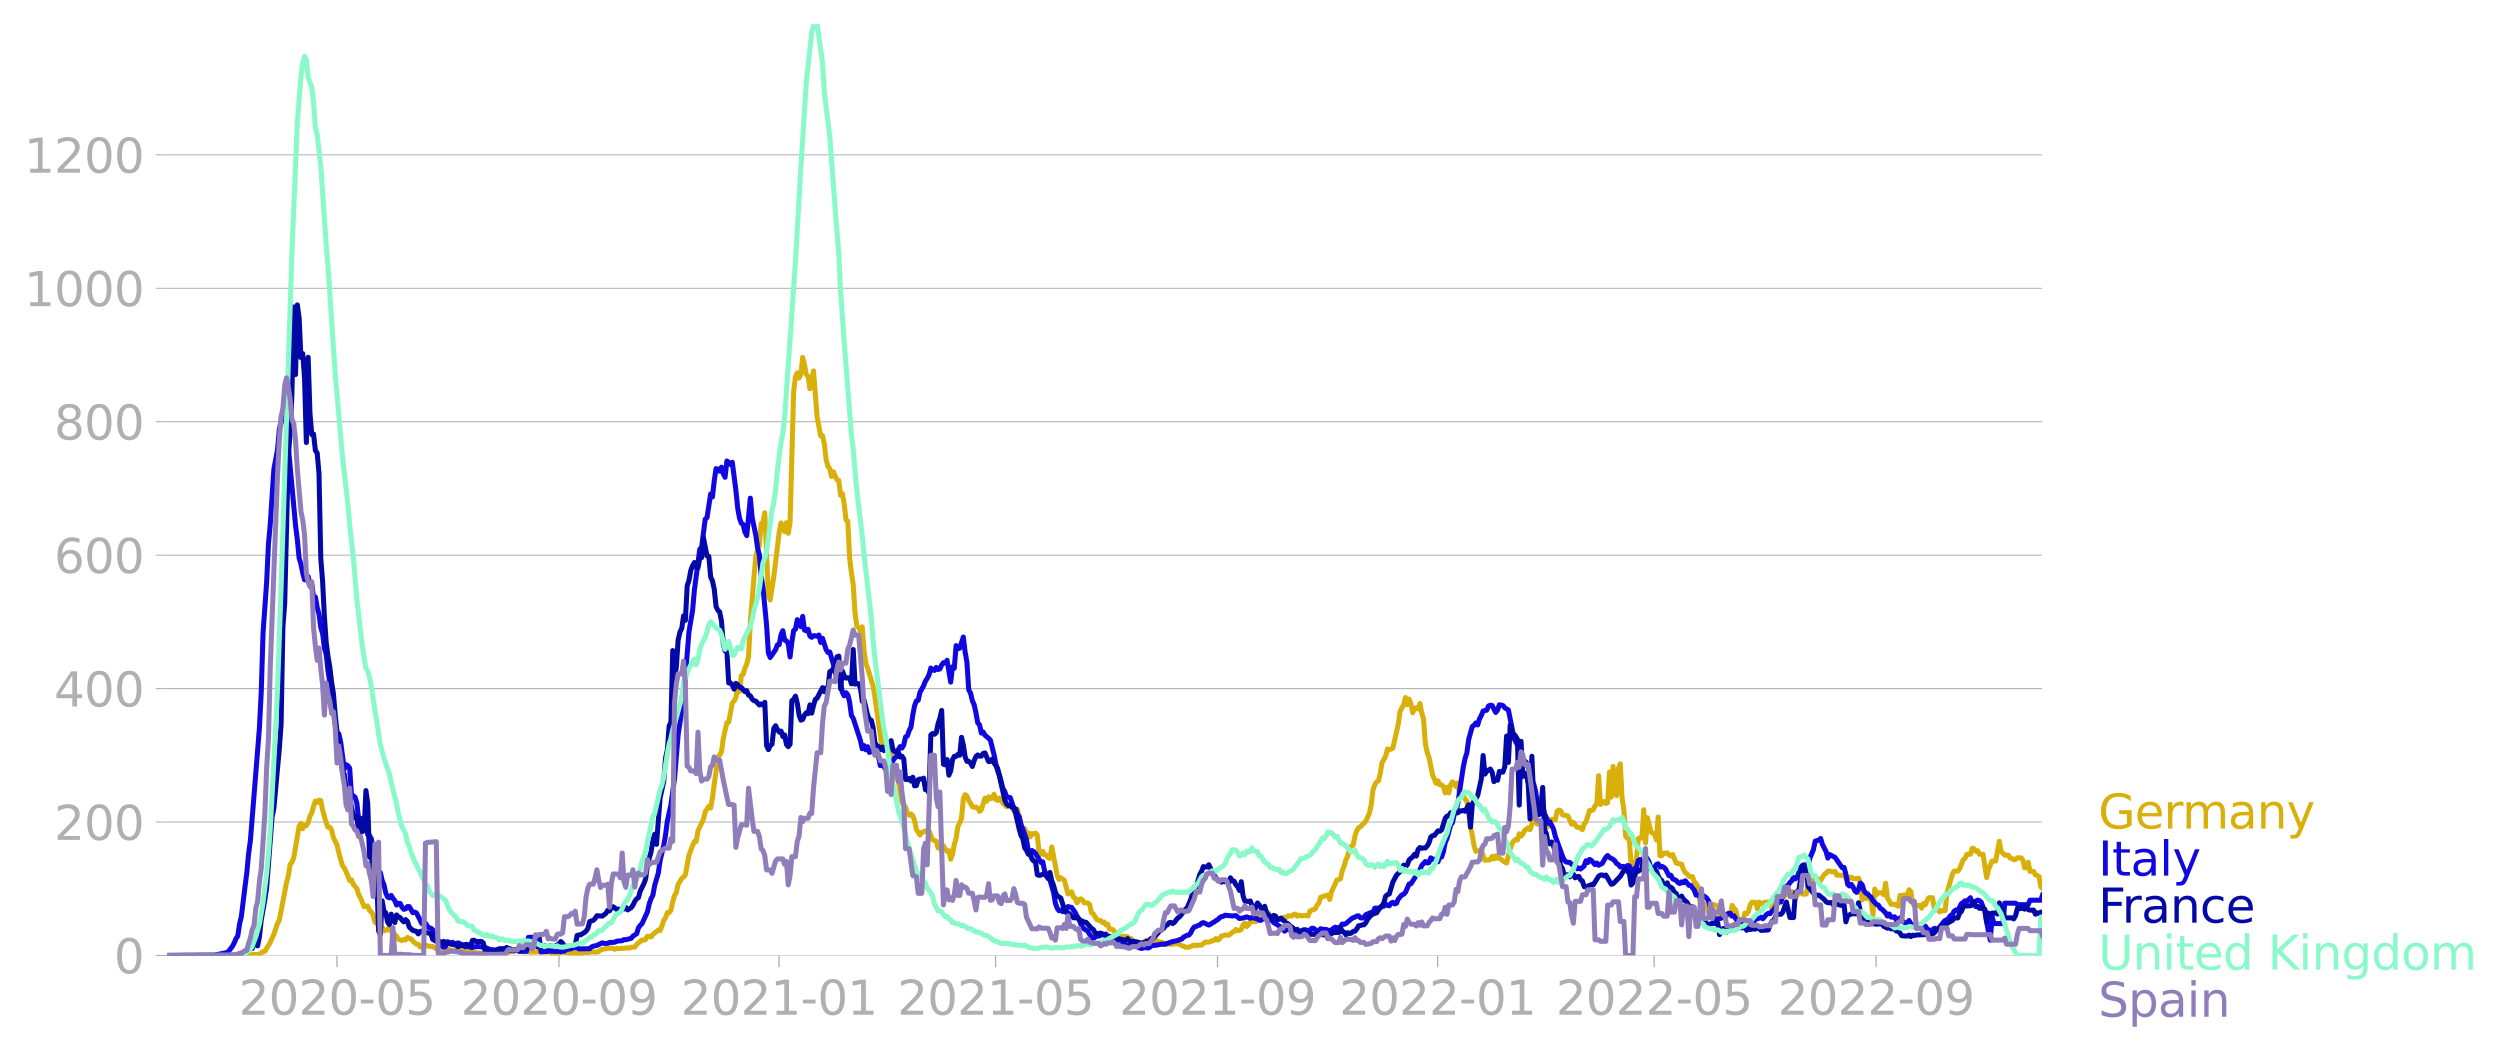 <svg xmlns="http://www.w3.org/2000/svg" xmlns:xlink="http://www.w3.org/1999/xlink" width="992.186" height="416.987" viewBox="0 0 744.14 312.74"><defs><style>*{stroke-linejoin:round;stroke-linecap:butt}</style></defs><g id="figure_1"><path id="patch_1" d="M0 312.74h744.14V0H0v312.74z" style="fill:none"/><g id="axes_1"><path id="patch_2" d="M49.83 284.4h558V7.2h-558v277.2z" style="fill:none"/><g id="matplotlib.axis_1"><g id="xtick_1"><g id="line2d_1"><defs><path id="md65f62f5eb" d="M0 0v3.5" style="stroke:#b0b0b0;stroke-width:.4"/></defs><use xlink:href="#md65f62f5eb" x="100.313" y="284.4" style="fill:#b0b0b0;stroke:#b0b0b0;stroke-width:.4"/></g><g id="text_1" style="fill:#b0b0b0" transform="matrix(.14 0 0 -.14 71.065 302.038)"><defs><path id="DejaVuSans-32" d="M1228 531h2203V0H469v531q359 372 979 998 621 627 780 809 303 340 423 576 121 236 121 464 0 372-261 606-261 235-680 235-297 0-627-103-329-103-704-313v638q381 153 712 231 332 78 607 78 725 0 1156-363 431-362 431-968 0-288-108-546-107-257-392-607-78-91-497-524-418-433-1181-1211z" transform="scale(.016)"/><path id="DejaVuSans-30" d="M2034 4250q-487 0-733-480-245-479-245-1442 0-959 245-1439 246-480 733-480 491 0 736 480 246 480 246 1439 0 963-246 1442-245 480-736 480zm0 500q785 0 1199-621 414-620 414-1801 0-1178-414-1799Q2819-91 2034-91q-784 0-1198 620-414 621-414 1799 0 1181 414 1801 414 621 1198 621z" transform="scale(.016)"/><path id="DejaVuSans-2d" d="M313 2009h1684v-512H313v512z" transform="scale(.016)"/><path id="DejaVuSans-35" d="M691 4666h2478v-532H1269V2991q137 47 274 70 138 23 276 23 781 0 1237-428 457-428 457-1159 0-753-469-1171Q2575-91 1722-91q-294 0-599 50Q819 9 494 109v635q281-153 581-228t634-75q541 0 856 284 316 284 316 772 0 487-316 771-315 285-856 285-253 0-505-56-251-56-513-175v2344z" transform="scale(.016)"/></defs><use xlink:href="#DejaVuSans-32"/><use xlink:href="#DejaVuSans-30" x="63.623"/><use xlink:href="#DejaVuSans-32" x="127.246"/><use xlink:href="#DejaVuSans-30" x="190.869"/><use xlink:href="#DejaVuSans-2d" x="254.492"/><use xlink:href="#DejaVuSans-30" x="290.576"/><use xlink:href="#DejaVuSans-35" x="354.199"/></g></g><g id="xtick_2"><use xlink:href="#md65f62f5eb" id="line2d_2" x="166.371" y="284.4" style="fill:#b0b0b0;stroke:#b0b0b0;stroke-width:.4"/><g id="text_2" style="fill:#b0b0b0" transform="matrix(.14 0 0 -.14 137.123 302.038)"><defs><path id="DejaVuSans-39" d="M703 97v575q238-113 481-172 244-59 479-59 625 0 954 420 330 420 377 1277-181-269-460-413-278-144-615-144-700 0-1108 423-408 424-408 1159 0 718 425 1152 425 435 1131 435 810 0 1236-621 427-620 427-1801 0-1103-524-1761Q2575-91 1691-91q-238 0-482 47Q966 3 703 97zm1256 1978q425 0 673 290 249 291 249 798 0 503-249 795-248 292-673 292t-673-292q-248-292-248-795 0-507 248-798 248-290 673-290z" transform="scale(.016)"/></defs><use xlink:href="#DejaVuSans-32"/><use xlink:href="#DejaVuSans-30" x="63.623"/><use xlink:href="#DejaVuSans-32" x="127.246"/><use xlink:href="#DejaVuSans-30" x="190.869"/><use xlink:href="#DejaVuSans-2d" x="254.492"/><use xlink:href="#DejaVuSans-30" x="290.576"/><use xlink:href="#DejaVuSans-39" x="354.199"/></g></g><g id="xtick_3"><use xlink:href="#md65f62f5eb" id="line2d_3" x="231.892" y="284.4" style="fill:#b0b0b0;stroke:#b0b0b0;stroke-width:.4"/><g id="text_3" style="fill:#b0b0b0" transform="matrix(.14 0 0 -.14 202.644 302.038)"><defs><path id="DejaVuSans-31" d="M794 531h1031v3560L703 3866v575l1116 225h631V531h1031V0H794v531z" transform="scale(.016)"/></defs><use xlink:href="#DejaVuSans-32"/><use xlink:href="#DejaVuSans-30" x="63.623"/><use xlink:href="#DejaVuSans-32" x="127.246"/><use xlink:href="#DejaVuSans-31" x="190.869"/><use xlink:href="#DejaVuSans-2d" x="254.492"/><use xlink:href="#DejaVuSans-30" x="290.576"/><use xlink:href="#DejaVuSans-31" x="354.199"/></g></g><g id="xtick_4"><use xlink:href="#md65f62f5eb" id="line2d_4" x="296.338" y="284.4" style="fill:#b0b0b0;stroke:#b0b0b0;stroke-width:.4"/><g id="text_4" style="fill:#b0b0b0" transform="matrix(.14 0 0 -.14 267.09 302.038)"><use xlink:href="#DejaVuSans-32"/><use xlink:href="#DejaVuSans-30" x="63.623"/><use xlink:href="#DejaVuSans-32" x="127.246"/><use xlink:href="#DejaVuSans-31" x="190.869"/><use xlink:href="#DejaVuSans-2d" x="254.492"/><use xlink:href="#DejaVuSans-30" x="290.576"/><use xlink:href="#DejaVuSans-35" x="354.199"/></g></g><g id="xtick_5"><use xlink:href="#md65f62f5eb" id="line2d_5" x="362.396" y="284.4" style="fill:#b0b0b0;stroke:#b0b0b0;stroke-width:.4"/><g id="text_5" style="fill:#b0b0b0" transform="matrix(.14 0 0 -.14 333.148 302.038)"><use xlink:href="#DejaVuSans-32"/><use xlink:href="#DejaVuSans-30" x="63.623"/><use xlink:href="#DejaVuSans-32" x="127.246"/><use xlink:href="#DejaVuSans-31" x="190.869"/><use xlink:href="#DejaVuSans-2d" x="254.492"/><use xlink:href="#DejaVuSans-30" x="290.576"/><use xlink:href="#DejaVuSans-39" x="354.199"/></g></g><g id="xtick_6"><use xlink:href="#md65f62f5eb" id="line2d_6" x="427.917" y="284.4" style="fill:#b0b0b0;stroke:#b0b0b0;stroke-width:.4"/><g id="text_6" style="fill:#b0b0b0" transform="matrix(.14 0 0 -.14 398.669 302.038)"><use xlink:href="#DejaVuSans-32"/><use xlink:href="#DejaVuSans-30" x="63.623"/><use xlink:href="#DejaVuSans-32" x="127.246"/><use xlink:href="#DejaVuSans-32" x="190.869"/><use xlink:href="#DejaVuSans-2d" x="254.492"/><use xlink:href="#DejaVuSans-30" x="290.576"/><use xlink:href="#DejaVuSans-31" x="354.199"/></g></g><g id="xtick_7"><use xlink:href="#md65f62f5eb" id="line2d_7" x="492.363" y="284.4" style="fill:#b0b0b0;stroke:#b0b0b0;stroke-width:.4"/><g id="text_7" style="fill:#b0b0b0" transform="matrix(.14 0 0 -.14 463.115 302.038)"><use xlink:href="#DejaVuSans-32"/><use xlink:href="#DejaVuSans-30" x="63.623"/><use xlink:href="#DejaVuSans-32" x="127.246"/><use xlink:href="#DejaVuSans-32" x="190.869"/><use xlink:href="#DejaVuSans-2d" x="254.492"/><use xlink:href="#DejaVuSans-30" x="290.576"/><use xlink:href="#DejaVuSans-35" x="354.199"/></g></g><g id="xtick_8"><use xlink:href="#md65f62f5eb" id="line2d_8" x="558.421" y="284.4" style="fill:#b0b0b0;stroke:#b0b0b0;stroke-width:.4"/><g id="text_8" style="fill:#b0b0b0" transform="matrix(.14 0 0 -.14 529.173 302.038)"><use xlink:href="#DejaVuSans-32"/><use xlink:href="#DejaVuSans-30" x="63.623"/><use xlink:href="#DejaVuSans-32" x="127.246"/><use xlink:href="#DejaVuSans-32" x="190.869"/><use xlink:href="#DejaVuSans-2d" x="254.492"/><use xlink:href="#DejaVuSans-30" x="290.576"/><use xlink:href="#DejaVuSans-39" x="354.199"/></g></g></g><g id="matplotlib.axis_2"><g id="ytick_1"><path id="line2d_9" d="M49.83 284.4h558" clip-path="url(#pcc4992c036)" style="fill:none;stroke:#b0b0b0;stroke-width:.3;stroke-linecap:square"/><g id="line2d_10"><defs><path id="m36c0e02f8e" d="M0 0h-3.5" style="stroke:#b0b0b0;stroke-width:.3"/></defs><use xlink:href="#m36c0e02f8e" x="49.83" y="284.4" style="fill:#b0b0b0;stroke:#b0b0b0;stroke-width:.3"/></g><use xlink:href="#DejaVuSans-30" id="text_9" style="fill:#b0b0b0" transform="matrix(.14 0 0 -.14 33.922 289.719)"/></g><g id="ytick_2"><path id="line2d_11" d="M49.83 244.682h558" clip-path="url(#pcc4992c036)" style="fill:none;stroke:#b0b0b0;stroke-width:.3;stroke-linecap:square"/><use xlink:href="#m36c0e02f8e" id="line2d_12" x="49.83" y="244.682" style="fill:#b0b0b0;stroke:#b0b0b0;stroke-width:.3"/><g id="text_10" style="fill:#b0b0b0" transform="matrix(.14 0 0 -.14 16.108 250.001)"><use xlink:href="#DejaVuSans-32"/><use xlink:href="#DejaVuSans-30" x="63.623"/><use xlink:href="#DejaVuSans-30" x="127.246"/></g></g><g id="ytick_3"><path id="line2d_13" d="M49.83 204.965h558" clip-path="url(#pcc4992c036)" style="fill:none;stroke:#b0b0b0;stroke-width:.3;stroke-linecap:square"/><use xlink:href="#m36c0e02f8e" id="line2d_14" x="49.83" y="204.965" style="fill:#b0b0b0;stroke:#b0b0b0;stroke-width:.3"/><g id="text_11" style="fill:#b0b0b0" transform="matrix(.14 0 0 -.14 16.108 210.284)"><defs><path id="DejaVuSans-34" d="M2419 4116 825 1625h1594v2491zm-166 550h794V1625h666v-525h-666V0h-628v1100H313v609l1940 2957z" transform="scale(.016)"/></defs><use xlink:href="#DejaVuSans-34"/><use xlink:href="#DejaVuSans-30" x="63.623"/><use xlink:href="#DejaVuSans-30" x="127.246"/></g></g><g id="ytick_4"><path id="line2d_15" d="M49.83 165.247h558" clip-path="url(#pcc4992c036)" style="fill:none;stroke:#b0b0b0;stroke-width:.3;stroke-linecap:square"/><use xlink:href="#m36c0e02f8e" id="line2d_16" x="49.83" y="165.247" style="fill:#b0b0b0;stroke:#b0b0b0;stroke-width:.3"/><g id="text_12" style="fill:#b0b0b0" transform="matrix(.14 0 0 -.14 16.108 170.566)"><defs><path id="DejaVuSans-36" d="M2113 2584q-425 0-674-291-248-290-248-796 0-503 248-796 249-292 674-292t673 292q248 293 248 796 0 506-248 796-248 291-673 291zm1253 1979v-575q-238 112-480 171-242 60-480 60-625 0-955-422-329-422-376-1275 184 272 462 417 279 145 613 145 703 0 1111-427 408-426 408-1160 0-719-425-1154Q2819-91 2113-91q-810 0-1238 620-428 621-428 1799 0 1106 525 1764t1409 658q238 0 480-47t505-140z" transform="scale(.016)"/></defs><use xlink:href="#DejaVuSans-36"/><use xlink:href="#DejaVuSans-30" x="63.623"/><use xlink:href="#DejaVuSans-30" x="127.246"/></g></g><g id="ytick_5"><path id="line2d_17" d="M49.83 125.53h558" clip-path="url(#pcc4992c036)" style="fill:none;stroke:#b0b0b0;stroke-width:.3;stroke-linecap:square"/><use xlink:href="#m36c0e02f8e" id="line2d_18" x="49.83" y="125.53" style="fill:#b0b0b0;stroke:#b0b0b0;stroke-width:.3"/><g id="text_13" style="fill:#b0b0b0" transform="matrix(.14 0 0 -.14 16.108 130.849)"><defs><path id="DejaVuSans-38" d="M2034 2216q-450 0-708-241-257-241-257-662 0-422 257-663 258-241 708-241t709 242q260 243 260 662 0 421-258 662-257 241-711 241zm-631 268q-406 100-633 378-226 279-226 679 0 559 398 884 399 325 1092 325 697 0 1094-325t397-884q0-400-227-679-226-278-629-378 456-106 710-416 255-309 255-755 0-679-414-1042Q2806-91 2034-91q-771 0-1186 362-414 363-414 1042 0 446 256 755 257 310 713 416zm-231 997q0-362 226-565 227-203 636-203 407 0 636 203 230 203 230 565 0 363-230 566-229 203-636 203-409 0-636-203-226-203-226-566z" transform="scale(.016)"/></defs><use xlink:href="#DejaVuSans-38"/><use xlink:href="#DejaVuSans-30" x="63.623"/><use xlink:href="#DejaVuSans-30" x="127.246"/></g></g><g id="ytick_6"><path id="line2d_19" d="M49.83 85.812h558" clip-path="url(#pcc4992c036)" style="fill:none;stroke:#b0b0b0;stroke-width:.3;stroke-linecap:square"/><use xlink:href="#m36c0e02f8e" id="line2d_20" x="49.83" y="85.812" style="fill:#b0b0b0;stroke:#b0b0b0;stroke-width:.3"/><g id="text_14" style="fill:#b0b0b0" transform="matrix(.14 0 0 -.14 7.2 91.131)"><use xlink:href="#DejaVuSans-31"/><use xlink:href="#DejaVuSans-30" x="63.623"/><use xlink:href="#DejaVuSans-30" x="127.246"/><use xlink:href="#DejaVuSans-30" x="190.869"/></g></g><g id="ytick_7"><path id="line2d_21" d="M49.83 46.095h558" clip-path="url(#pcc4992c036)" style="fill:none;stroke:#b0b0b0;stroke-width:.3;stroke-linecap:square"/><use xlink:href="#m36c0e02f8e" id="line2d_22" x="49.83" y="46.095" style="fill:#b0b0b0;stroke:#b0b0b0;stroke-width:.3"/><g id="text_15" style="fill:#b0b0b0" transform="matrix(.14 0 0 -.14 7.2 51.414)"><use xlink:href="#DejaVuSans-31"/><use xlink:href="#DejaVuSans-32" x="63.623"/><use xlink:href="#DejaVuSans-30" x="127.246"/><use xlink:href="#DejaVuSans-30" x="190.869"/></g></g></g><path id="line2d_23" d="m49.83 284.4 23.093-.085 2.686-.199 1.074.029.537-.17 1.074-.681.537-.114 1.611-2.667 1.074-2.411 1.074-3.177.537-.993 2.149-11.206.537-1.958.537-3.404.537-.738.537-1.277 1.611-9.418.537-.851.537 1.56.537-.965.537.086.537-.88.537-1.957.537-.937.537-2.014.537-1.56.538.454.537-.681.537.113.537 2.837 1.074 3.83.537 1.248h.537l.537.88.537 2.241 1.074 2.156.537 2.412 1.074 3.773.537.68.537 1.05 1.075 2.724.537-.256.537 1.362 1.074 1.248.537 1.816.537.965 1.074 2.61.537-.199.537.029.537 1.248.537.51.537.908.537 2.1.537.425.537.057.537.312.538.766.537 1.021.537-.142.537-.34.537.085.537.567.537-.028.537.965.537.51.537.908 1.074.369.537-.312.537.142.537-.738.537.312.537.114.537.68 1.075.88.537.057.537.794.537-.34h.537l.537-.227 1.074.397h1.074l1.074.68.537-.141.537.142 1.074-.142.537-.057 1.612.653h1.61l1.075.113.537-.085 1.074.114.537-.029 1.074.199 1.074.397 2.686.227 1.61-.199.538-.17 3.76.142.536.198 1.611-.482 1.075-.057 1.074-.368 1.61.454.538.085.537-.17.537.17 1.611.028.537-.028.537-.17.537.198 2.686-.057 1.61.426 1.075-.114.537.029.537-.227.537-.085 4.296.454 1.075-.114.537-.028.537-.227 1.074.085.537-.17h1.611l.537.056.537-.198.537-.454.537-.227 2.685-.397 1.075.397.537-.284.537.085 1.074-.085.537.029 1.074-.199.537.114.537-.256 1.074-.057.537-.766 1.611-1.361.537.028.538-.17.537-.965 1.074.199.537-.71 1.61-1.333.538.142.537-1.305.537-1.674.537-.794.537-1.532h.537l.537-.71.537-2.524.537-1.873.537-.822.538-2.525.537-.766.537-.965.537-.397.537-.652 1.074-5.873 1.074-2.837.537-1.248.537.028.537-3.206 1.074-2.27.537-1.19.537-2.157 1.074-1.674.538.511.537-2.979 1.61-12.17.538-.568.537-.993.537-3.943 1.074-4.738.537-.17 1.074-5.702.537-.624.537-.993.537-2.922.537 1.106.537-4.71.537-.368.538-1.873.537-1.163.537-2.184.537-10.27 1.074-13.419.537-5.844.537-2.497.537-1.078.537-6.553.537-.284.537-2.95 1.074 24.483.537 1.504 1.074-6.894 1.612-13.334.537-2.724 1.074 2.554.537-2.61.537 3.12.537-3.007 1.074-39.207.537-4.34.537-1.163.537 1.503.537-1.163.537-4.936.537 2.127.537 2.923.537.567.538 3.66 1.074-5.277 1.074 13.76 1.074 5.588.537-.085.537 2.44.537 4.709.537 2.043.537.567.537 2.411.537-1.418 1.074 2.383.537.199.537 4.397.538-.454.537 2.979.537 4.766.537.482.537 10.78.537 4.597.537 3.404.537 8.482.537 3.915.537.37.537 1.19.537-1.333.537 7.178.537 3.745.537 1.361 1.611 5.334.538 3.206 1.61 11.376.538 3.433.537-.34.537.056.537 1.617.537.114.537.737.537 3.688 1.074 3.688.537.738 1.074 6.27.537 1.078.537.34.537 1.73.538.738.537-.369.537.483.537 1.447.537 2.666 1.074 1.646.537-.823.537-.085.537-.34h1.074l1.074 2.638 1.074.454.537 1.986.537-.029.538.766.537-1.39.537 1.05.537.624.537-.199.537 2.554.537-1.39.537-2.98.537-1.815.537-3.575.537-1.02.537-1.39.537-5.788.537-1.249.537.37.537 1.39.537.765.537 1.05.538.199.537-.086.537.312.537.965.537-.51 1.074-3.405.537.908.537-1.333.537.539.537-.142.537-1.163.537 1.531.537.284.537-.68 1.074 1.588.537.397.538.624.537-.17.537-.482 1.074 1.759.537.482.537-.794.537 2.666 1.074 3.32.537-.284.537 1.759.537-.454.537 1.163.537-1.021.537.198.537-.312.537.596.537 5.334.538.397.537-.908.537.965.537.198.537.738.537.198.537-3.404 1.074 5.504.537 3.007.537 1.163.537-.51 1.074.765 1.074 4.086.537-.454.537-.199.538 1.589.537.34.537 1.334.537-.852.537-.312.537.312.537.852 1.074.056.537.454.537 2.44.537.34 1.074 1.703.537.227.537.056.537.568.537-.142.538.851.537-.199.537 1.476.537.028.537.199.537.737.537.227.537.908.537.567.537-.539 1.611.142.537.568.537-.029.537.88.537.368 1.075.114.537-.227.537.255.537-.283.537-.454.537-.17 1.074-.086 1.074-.17.537.596 2.148.454.537.539 1.074-.255.538.17 1.61-.199h.538l1.074.568.537.141.537.37 1.074-.03 1.074-.481.537-.142.537.17.537-.17h1.074l1.075-.88h1.074l1.074-.397.537-.17.537-.51.537.453.537-.34.537-.88.537-.057.537-.255 1.074.085.537-.34.537-.482.537-.284.537-.596.538.369.537-.114.537-.255.537-1.362.537-.51.537.993.537-.511.537-.851.537-.028.537-.37.537.341 1.074-2.61.537.028.537.284.537.085.537-.567.537.113.538 1.362 1.074-.34.537.539.537.085.537.312.537-.255.537-.029.537-.369.537.029.537-.426 1.074.057.537-.454.537-.113.537.595.537-.283.537.198 1.075-.085h.537l.537.142.537-1.447.537-.312 1.074-.369.537-1.135.537-.624.537-1.673 1.611-.54.537-.17.537 1.334.537-2.27 1.612-3.518.537-.113.537-.284.537-2.496.537-1.192.537-1.986.537-1.05.537-2.44.537-.51.537-.284.537-2.723.537-1.646.537-.822.537-.284 1.611-1.674 1.075-2.411.537-2.468.537-4.426.537-1.56.537-.823.537-.312.537-2.241.537-3.15 1.074-1.985.537-2.128.537.284 1.074-.54 1.611-7.149.537-3.744 1.075-2.071.537-2.1.537 2.1.537-1.617.537 1.333.537 2.723.537-1.361.537-.085.537.312.537-1.617.537 2.751.537 1.901.537 7.291.537 2.61.537 1.419 1.074 5.276 1.075 2.525.537-.766.537 1.192.537.028.537.454.537 1.93.537-1.703.537 1.674.537-2.383.537-.88.537.454.537.965.537-1.078.537 3.603.537-.624 1.074 1.787.538.624 1.074 7.773.537 2.327.537 3.29.537 1.59.537-.2.537.057.537-.595.537 2.07.537 1.306 1.074-.085.537-.142.537-.936.537.737.537-.85.537.68h.537l.538.284.537.51 1.074.653 1.074-4.256.537-1.588.537-.738.537-.482.537.198.537-1.872.537.71.537-.653.537-1.078 1.074-.766.537.567 1.075-3.262.537.51.537 1.078.537-1.135.537.454.537-.056.537 2.014.537-.057.537-.68.537-1.845.537-.142.537.17h.537l.537-2.524.537-.37.537.228.537 1.191.537.17.538.029.537.142 1.074 2.44.537-.54 1.074 1.447.537.029.537.17.537.539.537-1.702.537-.624 1.074-3.376h.537l.537-.199.537-1.22.537-.539.538-8.397.537 8.54 1.074-.852.537.567.537-.255.537-9.078.537 7.433.537-9.135.537 7.262.537 1.475.537-8.198.537-1.277.537 10.156.537 3.461.537 7.944.537.652.537.057.537 8 .538.37.537-.398.537-2.184.537-5.816.537-.312.537.142.537-8.426.537 9.872.537-7.518 1.074 4.256.537.397.537.17.537 1.816.537-6.837.537 11.518h.537l.537-.71h.538l.537-.141.537.624.537.284.537-.397 1.074 2.553 1.611.312.537 1.617.537.908.537.369.537.68.537.17.537-.028.537 1.589.537.454.538.823.537 4.227.537 1.333.537-.199.537-.028.537.653.537 1.9.537.142.537-2.525h.537l.537.227.537.057.537 3.802.537-1.532.537 1.163.537-.426 1.074-.113.538-.029.537-2.978.537.936.537.482.537 2.468.537.54 1.074.028.537-2.128.537.227.537-.71.537-2.014.537-.737h1.074l.537 1.957.537-2.014.537.426.537.17.538-.54 1.074-.084.537.312.537 1.503.537-.709.537-1.333 1.611-.17.537-1.788.537.51.537-1.049.537.454.537-.851h.537l.537.227.537 1.787 1.075-1.815.537.056.537.51h1.074l.537-2.41.537-1.277.537.567.537-1.135 1.074-.028.537-.198.537.453 1.074-1.815.537-.34.537-.682h.538l.537.2.537.027.537-.085.537 1.107.537-.057 1.074.113h.537l.537.852.537.595.537-.88.537-.056.537.454h1.074l.537-.17.537 1.276.538 5.22.537-1.05.537.568h1.074l.537.766.537 4.17.537-7.688.537 1.646.537-.54h1.074l.537.568.537-3.404.537 4.369.537.822.537 1.078h1.075l1.074.568.537-3.206.537.057.537-.17h1.074l.537-1.59.537.54.537 3.518.537.68 1.074-.056h.537l.537.794.537-1.361.537.34.537-1.333.538-.738h1.074l.537 3.348.537.283.537-.085.537.653.537-.37h1.074l.537-5.248 1.611-5.617.537-.88h1.074l.537-.68 1.075-2.724.537-.368.537-1.249h1.074l.537-1.815.537.17.537.766.537-.17.537 1.05h1.074l1.074 6.95.537-2.411 1.074-2.525h1.075l1.074-5.873.537 3.007 1.074 1.107h1.074l.537.88.537.113.537.368.537-.056.537-.51h1.074l.537.566.537 2.384.538-.029.537-1.589.537 2.724h1.074l.537 1.05.537.141.537.313.537 3.063.537.511h0" clip-path="url(#pcc4992c036)" style="fill:none;stroke:#d8b009;stroke-width:1.5;stroke-linecap:square"/><path id="line2d_24" d="m49.83 284.4 13.963-.085 3.76-.794.537-.398 1.074-1.418.537-1.021.537-1.277.537-.794.537-3.632.537-2.24 1.074-8.767.537-4.199.537-5.702.538-3.944 2.685-33.504.537-10.695.537-17.533 1.074-15.178.537-11.29.537-5.902 1.074-16.369 1.074-5.702.537-5.986.537-2.667 1.075-2.61.537 4.34 2.685 29.306.537 4.256.537 5.56.537 1.76.537 2.666.537 1.986.537.057.537-1.022.537 2.412.537-.142.537 3.886.537-.056.538 3.177.537 1.93.537 4 .537 1.73.537 4.397.537 1.901.537 4.908.537 3.433.537 4.312.537 3.234 1.074 9.362.537-1.674.537 2.44 1.074 8.057.537-1.305.537.312.538.738.537 7.943.537.255.537.454.537 1.816.537 4.936.537.34.537.03.537 1.162.537.568.537 2.27.537.283.537.965 1.074 6.184.537.965.537 2.695.537.198.538 2.383.537 1.249.537 2.44.537 1.22.537.226.537-.709.537.908.537.652.537 1.305.537-.51.537.057.537 1.106.537.624.537-.142.537-.68h.537l1.074 1.815.538-.17.537.255 1.61 3.178.538-.37.537.256.537.823.537.567.537.085.537.454.537 2.1.537.907.537.483.537 1.163.537.057.537.482.537-.142.538-1.475.537.113.537.426.537-.369.537.426.537-.057.537-.199.537.17.537.511.537.085.537.397 1.074-.198.537.369.537.056.537-.227.537.029.537-.199.537.17 1.075.057.537.114 1.074.453.537.256.537-.057 1.074.34.537.086.537.198 1.074-.113.537-.085.537-.199.537.17 1.074-.198.538.17.537-.227 1.074.397 2.148-.028.537-4.114 1.074-.057 1.611.114.537-.17.537 4.397 1.074-.085.538.028.537-.17 2.685.113.537-.113.537.199 1.074-.199.537-.426 1.611-.312.537-.227 1.074.029.538.283 3.222-.056.537-.51.537-.228 1.074-.227 1.611-.794.537.198 1.074-.028.537-.284h1.075l.537-.085.537-.283 1.61-.142.538-.34.537.056 1.611-.426.537-.652 1.074-.71.537-1.73.537-.766.537-.51 1.612-3.547.537-2.383.537-1.503.537-1.022.537-2.95 1.074-3.603.537-3.745 1.074-4.51.537-3.065.537-4.141 1.074-4.88 1.074-7.915 1.075-12.994 1.61-10.61 1.612-20.029 1.074-6.326.537-6.1 1.611-12.17.537-.483 1.074-8.425.537-.454 1.075-7.036.537.88.537-4.795.537-3.631.537.17.537.596.537-1.192.537 1.93.537 1.077.537-4.85.537.368.537.68.537-.652 1.074 8.37.537 5.248.537 3.007.537 1.504.537.368.538 2.27.537 1.05 1.074-11.15.537 5.788 1.074 5.191.537 3.745.537 2.156.537 6.185.537 3.603 1.074 11.15.537 8.283.537 1.333 1.611-2.354.538-1.419.537-.085.537-2.922.537-1.191.537 2.751.537.284.537.766.537 4 .537-4.482.537-3.376.537-.397.537-2.837.537.936.537 1.163.537-3.064.537 4.057.537.227.537-.454.538 2.014.537.37.537-.483.537.028.537.142.537-.369.537 2.213.537-1.22 1.074 3.376.537.823.537-.142 1.074 3.66.537 2.581.537 1.192.537-.255.537 2.014.538 2.837.537 1.021.537-.936.537.624.537 2.184.537 3.972.537.851 2.148 6.61.537 2.44.537-.936.537 1.248.537-.908.537 1.703.537-.312 1.075-1.022.537 1.447.537 1.107.537 2.695.537-.823.537 1.135.537.794.537.369 1.074-1.702.537-1.249.537-.766.537-.425.537-2.043.537-.936.537.426.537-.965.537-2.355.537-.283.538-1.617.537-1.022.537-3.574.537-2.809.537-1.418.537-.17.537-2.384 1.074-1.929.537-1.39.537-.823.537-1.05.537-2.014.537.596.537.085.537-.88.537.625.537-.199.538-1.163.537-.68.537.113.537-.823 1.074 6.497.537-4.54.537.398.537-6.724.537.908.537-.142 1.074-3.32.537 4.483.537 3.036.537 8.199.537.964.537 2.27.538 1.191.537 2.44.537 2.979.537.567.537 2.469.537-.34.537.964 1.074.908.537.567 1.074 4.284.537 2.723.537 2.071.537 1.277 1.074 4.113.537.852.538 1.588 1.074.199 1.074 3.177.537.142.537 1.617.537.71.537 2.496.537 1.305 1.074 3.064.537 3.206.537 1.05.537-1.022.537.312.537.596 1.612 2.638.537-.198.537 2.61.537 1.191 1.074 1.589 1.074 3.745.537 3.177.537 1.504.537.737.537-.198.537.482.537-.255.537-.426.537-.823 1.074.256 1.075 1.532.537 1.106.537.71.537 1.446.537.965.537.68.537.256.537.425.537.908 1.074 1.39.537-.595.537-.34.537.084 1.074-.51.537.17.538-.312.537.794.537.51.537.058.537-.086.537.511 1.074.51.537.086.537.284.537.141.537.511.537.114.537-.256.537.114.537.397.537-.028 1.075.283.537.284.537.057 1.074-.34.537.226.537-.113 1.074-.823.537.17 2.148-.397.537.057 1.074-.256 1.612-.567 1.074-.227.537-.113.537-.284.537-.085.537-.596 1.074-.567.537-.057.537-.653.537-1.078.537-.709.537-.113.537-.312.537-.114.537-.567.537-.17 1.612.737.537-.255.537-.397.537-.256.537-.425.537-.284.537-.539.537-.369.537-.057.537-.34 1.611.142.537.085 1.074-.142 1.075.88 1.074-.142 1.074-.34 1.074.396.537-.226 1.611.425.537.397.537.029.537-.511 1.074.028.537.114.538.34h.537l.537.71 1.61.964.538.68.537.285.537.624.537-.596 1.074.255 1.611.114.537-.34.537.907.537.085.538-.283.537-.596 1.61.312.538-.71h.537l.537.398.537.624 1.074-.88 1.074.227.537-.056 1.074.482 1.611-1.135.538.17h.537l.537-.34.537-.766.537.085.537-.227 1.611-1.39.537-.34.537-.17.537-.341.537-.057.537.568.537.113.537-.284.537-.737 1.612-.681.537-.085.537-1.163.537-.029.537.142.537-.17.537-.51.537-.03.537-.652.537.426.537.113.537-.766.537-.283.537.482.537-.199.537-1.248 1.075-1.248.537-.17.537-.596 1.074-2.468.537-.057 1.074-1.645 1.074-2.043.537-.482.537-1.277 1.074-1.191.537.453.537-.141.537-1.39 1.075.624.537-.398.537.937.537-1.476.537.057.537-1.617.537-2.695.537-1.192 1.074-4 .537-.68.537-2.469.537-.993.537-2.326 1.074-7.234.537-3.518.537-2.582.538-1.702.537-3.972 1.074-3.858.537-.369.537-.709.537.596.537-1.844.537-.965.537-1.333 1.074-.256.537-1.248.537-.227.537.085 1.074 2.071.537-.709.537-1.56.538.057.537.17.537.652 1.074.653 1.074 5.333.537 3.007 1.611 3.121.537 3.007.537.142 1.074 1.05.537 1.418 1.074 4.142.538.738.537 2.014.537 3.433.537 1.191 1.074-.255.537 2.525.537 1.078.537 1.816.537-.483 1.074 2.156.537 2.185 1.611 4.426.537 1.532.537 1.134.538.54 1.074.141.537.54.537.226.537-.255.537 1.362.537-.199.537.284 1.074-.936.537-1.532.537.539.537-.937.537.312 1.074 1.249.537-.483.538.653 1.074-.54 1.074-1.871.537-.483.537.568 1.074.567.537.482.537.795.537.283.537.71.537-.142h.537l.537.312.537-.596.537.142 1.075 2.213.537-1.419.537-.482.537-1.958.537-.283.537.17.537-.397.537-.54.537.54.537.993.537 1.957.537.369 1.074-1.617.537-.199.537.965.537-.199.537.227.538.483 1.074 2.07.537-.141.537 1.05 1.074.51.537.624.537.284.537-.51.537.283.537-.596 1.074 1.362h.537l1.074 1.418.537 1.504.538-.028.537.397.537-.823.537.71.537.198.537.51.537.823.537 2.213.537.426.537 2.213.537.539h.537l1.074-.34.537-.597.537-.142 1.074-.709.538.029.537.822.537-.085.537.908.537.567 1.61.965.538-.51.537.311.537-.056 1.074-.596.537.142.537-.738 1.074-.312.537-.284.537.454 1.075-1.248.537-.369.537.114.537-.71.537-.34 1.611-2.78.537.369 1.074-3.717.537-.964.537-.312.537-.823.537-.51.537-.994.537.426.538-.54 1.074-2.921.537-.596.537-.142.537.057.537.227.537-2.185 1.074-2.61.537-2.525 1.074-.312.537-.482.537 1.787 1.074 2.1.537 1.957.538-1.05 1.61.852 2.149 3.092.537-.114.537 2.015.537 3.035.537.483.537-.483.537.795.537 1.163.537.425.537-.936.537-1.816.538.454.537 1.788.537.709.537.227.537.624.537.426.537 1.02 1.074 1.079.537.227.537.908.537.312 1.074 1.078.537.936.537-.596.537.908.537.028.538-.113.537 1.021 1.074-.709.537.823.537.425.537.256.537.056.537-.766.537.937.537.652h.537l1.074-.284.537.54 1.074-.142.537-.057.537.85.538.313.537.142.537-.199.537-.425 1.074.255 1.611-2.043.537-.595.537-.114.537-.567.537-.738.537-.284.537-1.02.537-.37.537.256 1.075-2.128.537-.34.537-.511.537.198 1.074-1.106.537 1.532.537-.199 1.074-.624.537.17.537.454.537 1.476.537 1.106.537 3.404 1.074 5.305.537-7.092.538 2.156h2.685l.537-6.07h3.222l.537.453h3.223l.537-1.333h3.222l.537-1.56h0" clip-path="url(#pcc4992c036)" style="fill:none;stroke:#1007e1;stroke-width:1.5;stroke-linecap:square"/><path id="line2d_25" d="m49.83 284.4 19.334-.057 2.148-.425 1.074-.34.537-.426.537.085.537-.823.538-.142.537.085.537-1.475.537.227.537.426.537-2.695.537-4.994 1.074-6.042.537-3.632 1.611-20.993.537-2.61 1.611-17.533.537-7.404.538-28.994.537-6.95 1.074-44.172.537-6.383.537-11.802.537-25.958.537 20.114.537-20.738.537 3.886.537 11.802.537-1.191.537 7.376.537 19.092.537-25.362.537 16.653.537 6.355.537-.142.537 4.88.538.737.537 6.1.537 25.362.537 6.724.537 10.553.537 7.717.537 4.142.537 3.12.537 4.568.537 3.348.537 6.44 1.074 9.759.537 3.064.537 3.716.537.965.537 4.283.537 3.121.538-.71.537 3.32.537 1.844.537 1.22.537-.426.537 5.39.537-4.879.537 3.972.537-.51.537-11.718.537 3.802.537 16.029.537-.738.537 7.632.537-1.305.537.34.537 15.972.537 1.135.538-10.043.537 3.12.537.426.537 2.752.537.823.537-3.15.537 1.618.537.88.537-2.27.537.624.537.17.537.738.537.51.537-.652.537.51.537 1.703 1.074.993 1.075.283.537.766.537-.737 1.074-.142.537.397 1.611.397.537 1.703 1.074.595.537-.34.537.482.537.17.537-.312.537.681.538-.17 1.61.425.538.029.537.142.537.539.537-.34.537-.086.537-.227 1.074-.113 1.074.454.537-1.617.537-.029.537.369 1.612-.028.537.425.537 2.327 1.074.255 1.61.255.538-.737 1.074-.37 1.611-.028.537-.34.537.312.537.085.537.34 1.612-.085.537.426 1.61-.908.538-.17 1.074-.057.537-.113.537-.256.537.029.537.17 1.611-.312 1.075.17.537.51.537-.68 1.074.255.537-.085.537-.425.537-.227.537-.738.537.51.537 1.079.537-.17.537-.029.537.227.537-.312 1.074-.227.537-2.894.538-.17.537-.028 1.074-.653.537-.454.537-.794.537-2.043 1.074-.368.537-.54.537-.822 1.611.113 1.074-.85.537-.88.537.17.537-.965.538-.255 1.074.823.537-.142.537.369.537-.397h.537l.537-.454.537.737 1.074-.68.537-.738.537-1.163.537-.738.537-.34.537-1.958 1.074-2.184.538-1.447.537-4.34 1.074-3.717.537-3.433.537-1.787.537 3.007 1.074-13.844 1.074-4.823.537-7.008.537-2.44.537-7.149.537-1.106.537-21.306.537 8.313.537-3.518.538-8 .537-2.298.537-1.107.537-3.744.537 1.361.537-10.27.537-1.645.537-2.95.537-1.419.537-.936.537 1.39.537.142.537-2.922.537-.057.537-5.9 1.074 5.39.537.141.538 6.1.537 1.22.537 2.44.537 5.163.537 1.134.537.454.537 2.78.537 6.64.537 2.184.537.198.537 9.334h.537l.537.68.537 1.192.537-1.73.537.397.537.794.537.057 1.075 1.22.537-.284.537 1.333.537.199.537.993.537.454.537.113 1.074 1.164.537-.313.537.37.537-.852.537 12.852.537 1.22.537-1.192.537-.397.537-4.738.537-.766.538 1.135.537.738.537-.284.537 1.617.537-.482.537 2.865.537.624.537-.71.537-12.992.537-.34.537-.994.537 2.071.537 3.575.537 1.503.537-.227.537-1.276.537-.71.537.284.538-2.61.537 2.44.537-2.298.537-1.787.537-.37 1.61-3.12.538 1.192.537-1.135.537.085.537-4.88.537-.312.537-.652.537-.284.537-3.177.537-.227.537 9.759.538-5.305.537 1.418.537.681.537-.113.537.057.537 1.758.537-10.213.537 10.299.537-.227.537.113.537 1.362.537 3.886.537-.397 1.074 4.596.537 1.192.537.227.537 2.213.538 4.425.537.908.537.284.537.936.537-.794.537 1.05.537-1.164.537.369.537-1.248.537-.908.537 2.837.537.425.537-.227.537.426.537 1.418.537-.255.537.794.537 6.128.537.029.538-.312.537.766.537-1.135.537 2.553.537-.085.537-1.759.537-.199.537.057.537-.284.537 3.433.537-.142.537 1.192.537-17.362.537-.426.537.227.537-.482.537-2.667.537-1.617.538-2.326.537 16.028.537.142.537-1.532.537 4.625.537-1.277.537-3.348.537-.993.537.029.537-.596.537.255.537-5.333.537 2.298.537 3.518.537 1.333h.537l.537.51.537 1.022.538-1.759.537-1.22.537-.454.537.369.537-.028.537-.795.537-.142 1.074 2.554.537-.057.537-.653.537 1.135 1.074 1.589 2.148 9.504.538 1.163.537.454.537-.028.537.539.537.17.537 1.702 1.074 4.71.537 1.815.537.965.537 2.723.537.653.537 1.22.537-.057.537 1.418.537.653.537.283.537 3.802.537.198.538-.113.537-.255.537-.057.537.596.537.766.537-1.816.537 2.468.537 1.39.537 2.043.537 1.05 1.074.652 1.074 3.433.537.88.537.056.537.397.537.653.538.454.537.028.537-.142.537.596.537.34.537.17.537.341.537.028 1.611 1.788.537.34.537.993.537.284 1.074-.199 1.074.397.538.426.537.255.537-.142 1.61.681.538-.085 2.685.653.537-.54.537.625.537.255.537-.113 1.612.312.537.595.537-.454.537.114.537-.426.537-.17.537-.028.537-.738.537.114 2.148-2.468 1.074-.653.537-.88.537-.141.537-.681.538-.085.537.34.537-.369.537-.766.537-.567.537-.397 1.61-2.156.538-.37 1.074-2.552 1.074-3.66.537-.085 1.074-3.688.537-.936.537-1.419.538.142h.537l.537-.68.537 1.077.537 1.759.537.34 1.074 1.39 1.074.625.537-.256.537.114.537-.312.537.88.537-1.731.537.88.537.113.537 1.05.538.567.537 1.163.537-2.61.537 4.255.537 1.532 1.074.085.537-.141.537 1.475.537 2.07.537-1.815.537-1.135.537.624.537.965.537.255.537-.85.537 1.957.537.596.538.397.537.68.537-.936.537.227.537 1.05.537-.113.537-.37.537.596.537.34.537.653.537.142.537.653.537.283 1.074.965.537.199 1.074.056.538-.283 1.074 1.305.537-.227.537.227.537-.085 1.61.141.538-.34 1.074.369.537.028.537-.113.537 1.134.537-1.418.537.057.537-.426.537.085.538-.085.537.057.537-1.447.537 1.192.537.141.537.795.537-.624.537.255.537-.17.537-.483.537-.056.537-.653.537-.964.537-.057.537-.227h.537l.537-.624.537-1.021 1.075-1.277 1.074-.51.537-.114 1.074-1.702.537-.426.537-.88.537-1.957.537-.454.537-.198 1.074-3.575 1.074-2.014 1.612-1.646.537-1.361.537.397.537-.483.537-1.475 1.074-.908.537-.766.537.54.537-2.015.537-.539.537.255.537-.141.537.028.537-.596.537-.908.537-1.758.537-.398.538-.085 1.074-1.362.537.142.537-.397 1.074-3.46.537-.653.537-.114.537-.908.537.029.537-.284.537.284h.537l.537-.596.537.057.537-.17.537.255 1.075-1.93.537 6.64.537-6.753.537-1.191.537-.54.537-.964 1.074-4.936.537-6.923.537 5.533.537-.852 1.074-.652.537.908.537 2.837.537-.568.537.142.537-2.61.538.227.537-.057.537-1.588.537-9.107.537 7.83.537-11.092.537 2.41.537.256.537.624.537.908.537 19.604.537-18.98.537 10.44.537-.993.537.398.537 3.007.537 10.27.537-18.668.538 12.597.537.141.537 3.32.537 1.305.537-2.128.537-5.958.537 12.653.537 1.078.537 2.866.537.17.537-.54.537 1.249.537 1.589.537 1.22.537.907.537 2.1.537.908.537 1.985.538.114.537-.34.537.652.537-.51.537-.284.537 1.078.537-.34.537-.057.537 1.02.537.341.537 1.674.537.085 1.611-.709.537.085 1.612-2.553.537-.369.537-.028.537.283.537-.255 1.61 2.752.538-.142 2.148-2.213 1.074-1.787.537-.34.537.737.537.284.537 3.688.538-.653.537-2.127.537-1.476.537.142.537-.397.537-.142.537-4.227.537.34.537 2.128.537 1.504.537-.34.537.397.537.227.537.482.537 1.418.537 1.078.537.284.537 1.362.538-.029.537-.624.537 1.362.537-.085.537.51.537 1.079.537.312 1.074 2.78.537-2.014.537.936 1.074.936.537.965.537.255.537.113.537 2.015.537.028.538.823.537 1.106.537.568 1.074.113 1.074.681.537-.199.537-.368.537.198 1.074-.142.537 3.433.537-1.277.537-.539.537-.028.537 1.078.537-1.021 1.075.085.537-.794.537.794.537-.199.537-1.22.537 1.107h.537l.537-1.901.537 2.638.537-.482.537.255.537-.17h1.074l.537-.624 1.074 1.05 2.149-.142.537-1.475.537-1.078.537-.142.537-1.334.537-.624h1.074l.537-.595 1.074-3.064 1.074 4.624h1.074l.537-7.348 1.075-.936 1.074-6.979h1.074l.537 5.986 1.074 1.333 1.074 1.277h1.074l1.611 1.277.537.709.537.255h1.075l.537.624.537-.283.537.056 1.074.37h1.074l.537 4.936.537-1.901.537-.142.537-.34h1.611l.537-3.291.537 2.553.538 1.021.537 1.362.537.652h1.074l.537.17.537.455 1.074.17 1.074-.114h.537l.537.738 1.074.567.537-.482.537.68h1.075l.537.653.537-.113 1.074 1.503 1.074.086h.537l.537-.284.537.454.537-.426.537.085.537-.141 2.148-.086 1.612-.198h1.074l.537-.369.537-.71.537-.311 1.074-1.022h1.074l.537-.766 1.611-.879.537-.738h1.074l.537-1.447.538-.453.537-1.447.537-.199 1.074-.057h.537l.537-.227.537-.85.537 1.304.537-.056.537.567h1.074l.537.284.537 3.716.537-2.553.537.454.537-.483h1.075l.537.284.537-3.32.537 2.214.537.057.537 2.212 2.148-.028.537.312.537-.965.537-2.099h1.074l.537-.71.537.88.538-.652.537.766.537.17h1.074l.537 1.22.537-.426.537.256.537-.454.537.028h0" clip-path="url(#pcc4992c036)" style="fill:none;stroke:#0309a6;stroke-width:1.5;stroke-linecap:square"/><path id="line2d_26" d="m49.83 284.4 19.334-.057 3.222-.369.537-.17 1.074-.709.538-.596.537-.822 1.074-2.894 1.074-3.773 1.074-6.384 1.074-8.709.537-5.816.537-7.461 1.611-29.845.537-11.461 1.074-30.44 3.223-99.522 1.611-38.923 1.074-13.532.537-4.398.537-1.758.537 1.134.537 5.22 1.074 2.809.537 4.908.537 7.206.538 1.986 1.074 9.56 1.61 23.263.538 6.525 2.148 32.058 2.148 24.426 1.611 14.185.538 6.156 1.074 9.59 1.074 12.737 1.61 13.76 1.075 6.723.537.624.537 1.986.537 2.866 2.685 17.135 1.075 4.057 1.61 4.738 1.075 4.709 1.074 4.142.537 2.95 1.074 3.915 1.074 1.986.537 2.724.537 1.05.537 1.787 1.075 2.808.537.766.537 1.532.537.482.537 1.731.537.88.537 1.333.537.397.537 1.56 1.074 1.334.537.113.537-.51.537.255 2.148 1.503 1.075 2.667.537.88 1.074 1.134.537.426.537 1.106.537.199h.537l.537.114.537.397.537.567.537.255.537.029.537.17.537 1.135 1.074.482.537.227 1.075.71.537.198.537-.426.537.426.537.227.537-.227.537.369 1.074.312.537.539.537-.34.537.084.537.426 1.074-.17.537.425.537-.113.538.198 1.61-.17.538.199.537-.312.537-.057.537.17.537-.028 1.611.369 1.074.482 1.074.539.537-.057.537.312 1.075-.283.537.113.537-.057 1.074.284.537-.255.537.312 1.074.113 1.611-.312 1.074-.284.537.029 2.149-.766.537.085.537-.284 1.61-1.39.538-.057.537-.567 1.074-.624.537-.766.537.113.537-.283 1.611-1.788.537-.283.537-.085 1.075-2.015.537-.652.537-.199.537-.369.537-.993.537-1.39 1.074-1.361.537-1.05 1.074-3.32.537-.992.537-.369 1.074-3.433.537-2.241.537-1.106.538-2.071 2.148-10.015.537-.936 1.611-7.15.537-1.39.537-2.212 1.074-7.036.537-2.95.537-1.589.537-2.61 1.074-3.603 1.075-4.028.537-2.1.537-4.425.537-.937.537-1.986 1.611-3.319.537-.68.537 1.758.537-1.617.537-2.95.537-1.589 1.074-2.1.537-1.588.537-2.184.538-.823.537.425 1.074 1.419 1.074.68.537 1.249 1.074 4.426 1.074-2.327 1.074 4.086.537-.029.537-1.333.537-.965 1.074.454.537-2.298 1.075-2.411 1.074-2.014.537-2.015.537-2.695 1.074-3.83.537-2.695 1.074-7.631.537-1.419.537-1.986 1.611-12.199.537-2.383.537-3.66.538-5.9 1.074-8.37.537-2.553.537-4.908 3.222-46.299 1.611-28.029 1.611-25.164 1.075-10.071.537-4.851.537-2.128.537-.312.537-.142 1.61 11.433.538 8.936 1.611 13.022 1.611 21.59 1.074 13.333.537 11.263 1.075 15.036 2.148 27.632.537 4.227 1.074 12.454 1.611 13.249.537 5.844 2.148 18.469.537 6.752.538 5.333 1.074 8.681 1.074 8.738.537 3.745.537 2.355 1.611 11.574 1.611 7.518.537 2.837 1.611 4.965 1.074 4.568 2.686 8.425 1.074 1.93.537.283.537.823.537.567.537 1.617.537.596.537.794.537.993.537 2.185 1.074 2.156.537-.113.538.453 1.074 1.39.537-.056.537.68.537.313.537.822.537.029.537.34.537-.028 1.074.567.537-.056.537.283.537.51.537.171.537-.028 1.075.68.537.341.537-.028.537.255.537.057.537.567 1.074.199.537.283 1.611 1.22 2.148.823.537-.028 1.075.085.537-.114 1.074.454.537-.113.537.198 2.148.17.537-.113 1.611.823.537-.085.537.312 1.611-.142.538-.284.537-.028.537.113.537-.227 1.074.312 1.074.086.537-.227h.537l.537.141.537-.113.537.17 1.074-.312 1.074.028.537-.141.538.028 1.074-.34.537.028.537.199 1.074-.37.537-.283 1.074.085.537.199.537-.568.537-.113.537.085 1.074-.199.537-.17.537-.482.538.028 3.222-1.759.537-.425.537-.596.537-.397.537-.17 2.148-1.59.537-.056.537-.596 1.075-2.411.537-.68.537-.37 1.074-1.56.537-.142.537.085.537.256.537-.086.537-.652.537-.255 1.611-1.901.537-.397.537-.114 1.074-.596.538.17.537-.425 1.074.454.537-.113 2.148.056.537-.028.537-.17 1.074-.993.537-.256.537-.85.537-.341 1.074-1.958.537-.454.538.057 1.074-.652.537-.483.537-.283.537.34.537-.312 1.074-.766 1.074-.652.537-.71 1.074-2.44.537-.538.537-1.22 1.074.113.538.653.537 1.106.537-.142.537-.709.537.482.537-1.05.537.2.537-.03.537-1.19.537.907.537.227.537.028.537 1.305.537.057 1.074 1.816 1.074.539.538.936.537.028.537.398 1.074.312.537-.142.537.936.537-.17.537.454h.537l.537-.227.537-.51.537-.114.537-.511.537-.823.537-.539 1.074-1.617 1.075-.142.537-.482.537-.113.537-.256.537-.567.537-.738.537-.34.537-.993.537-.71 1.074-1.872.537.227.537-.823.537-1.248.537.369.537-.142 1.074 1.305.538-.17 1.074 1.957.537.199 1.074.68 1.611 1.845 1.074-.51.537 1.276.537.851.537.057 1.074.624.537 1.135.537.454.538.085.537-.284.537.34.537.54.537-.653.537-.369.537.766.537-.454.537.51.537-.51.537-1.106.537.766.537-.085.537-.256.537.17.537-.226.537.766.537 1.532.538-.568.537.936.537-.567 1.074.794.537-.227.537.029.537.51.537-.652.537 1.135 1.074-1.05.537.369.537-.114 1.074.256.537-1.419.537.114 1.075-2.242 1.074-3.347 1.61-3.915.538-1.107.537-2.014.537-1.22 1.074-3.83.537-.822.537-1.76.537-.623.537-.398.537-1.163.537-.397.538.17h.537l.537.568.537 1.05.537-.228 1.074 2.1.537.198.537 1.05.537.766.537-.51 1.074 2.41.537.823.537.568.537-.255.537.226.537.738.537 1.192.538.227.537.964.537 1.93 1.074 2.297.537 1.901.537.482 1.074 1.73.537-.453 1.074 1.305.537.085.537.397.537.653.537.028.537 1.277 1.075.766.537.056.537.227.537.54 1.074.368.537.397.537-.794.537.567.537.34.537.03.537.737 1.074-.993.537 1.106 1.074-.624 1.612-1.447.537-.113.537-1.107.537-.652 1.61-4.426.538-.482.537-1.163.537-.369.537-.766.537-.255.537.142.537.34.537-.482.537-.795.537-.567 2.149-3.177.537.028.537-.312.537-.454 1.074-2.128.537.483 1.074-.511.537.227.537-.88.537 1.22.537 1.93.537.255.537 1.021.537.397.538 1.107.537 1.759.537.879 1.074.965.537.85 1.074 2.157 1.074 1.787 1.074 2.213 1.611 1.73 1.074 2.497.537.34.538.17 1.074 1.56.537.143 1.074.737 1.074 1.816.537.284.537.425 1.611 2.327.537-.029 1.074.88.537.113 1.075.993.537.028.537.823.537.369.537.851.537.312.537.057.537.255.537-.113.537.454 1.074-.085.537.255.537.482.537-.425.537.567.537-.454.537.114.538-.37.537.086 1.074-.17.537-.766h.537l.537-.312.537-.057.537-.34 1.074-1.362 1.074-.284 1.074-1.39 1.074-.681 1.074-.851.538-.908.537-.539h.537l.537-.71 1.074-1.616 1.074-1.447.537-.426.537-1.361.537-1.022.537-1.305 1.074-1.276.537.056.537-.283.537-1.192.537-.057 1.075-3.546.537-.028 1.074-.653.537.823.537.34 1.074 4.823 1.074.114.537 1.39.537.936 1.074 1.192h.537l.537 1.05.537.794.538.283 1.074-.17.537.369.537 1.135.537-.369 1.074-1.135 1.074.482 1.074 1.079 1.074 1.985.537.34 1.074 1.618.537-.227.538.113.537.426.537.71.537.51.537-.085.537.198.537.993.537-.539.537.114.537-.085.537.113 1.074.88.537.113.537.397.537-.028 1.074.567.538.454.537-.085.537-.284.537.426 1.074-.114.537.057 1.074-.397.537.028.537.17.537-.028.537-.397.537-.199.537-.056.537-.37 1.611-1.56.538-.311.537-.852 1.61-1.787.538-1.106.537-.738.537-1.021.537-.312.537-.936 1.074-.454 1.074-1.249.537-.198.537-.426.537-.227.537-.794.538-.142.537.653.537-.142.537.17.537-.028.537.141.537.454.537-.113 1.074.652 1.074.908.537.227.537.482 1.074 1.305.537.568.537-.085.538.652.537 1.05.537.425 1.074 1.844 1.074 3.008.537 1.9.537 1.476.537 1.872.537 1.39 1.074 1.93.537.737 6.445.085.537-11.433.537-.028h0" clip-path="url(#pcc4992c036)" style="fill:none;stroke:#89f9c9;stroke-width:1.5;stroke-linecap:square"/><path id="line2d_27" d="m49.83 284.4 19.871-.085 1.074-.199 1.611-.68.537-.511h.537l.537-2.156.538-1.617.537-2.469.537-1.191.537-5.22.537-2.014.537-5.844.537-3.83 1.074-16.256.537-13.788.537-8.681.537-21.249 2.148-56.938.537-10.61.537-7.12.538-2.384.537-6.894.537-2.184.537 2.695.537 3.603.537 6.043.537 1.248.537 4.993.537 8.681 1.074 12.483.537 2.581.537 4.34.537 11.462.537 2.695.537 1.362.537-1.503.537 13.73.537 5.476.538 4.199.537-3.689.537 6.157.537 4.737.537 9.079.537-9.56.537 3.46.537 1.93.537 3.66.537-.512.537 4.88.537 10.412.537-5.079.537 3.518.537 4.738.537 3.29.537 5.93.537 1.56.538-6.496.537 10.724.537.595.537 1.164.537.255.537 1.702.537-.113 1.074 4.709.537 4.057.537-.653.537 3.036.537 2.1.537 4.68.537-15.603.537 1.532.537-2.1.537 33.732h3.223l.537-8.312.537 8.028 1.611-.085 1.074.114 1.611.028 1.074.17 2.686.057h.537l.537-33.448.537-.198 2.685-.227.537 33.22.537.114 1.074-.085 1.075-.426.537-.028.537-.255 1.074.141h.537l1.074.284.537-.028.537.425 5.908.085 1.61.086 4.834-.029 1.074-1.39 1.074.142 1.612-.028.537-1.305.537.595.537.085.537-.709.537-.255h1.074l.537 1.248.537-.539.537-3.66.537.284.537-.369h1.074l.537-.142.538-.794.537 2.27.537-.256.537.284h1.074l.537-1.39.537-.17.537.142.537-.426.537-4.794h1.074l.537-.426.537-.567.537.227.537-.88.537 3.858 1.612-.085.537-2.213.537-5.815.537-2.582.537-1.192h1.074l.537-1.9.537-2.412.537 3.093.537 2.212.537-.68h1.074l.537-.313.537 6.838.537-7.093.538-2.78 1.61.028.538 1.135.537-7.404.537 8.624.537 1.589.537-3.632h1.074l.537-1.588.537 5.135.537-3.774.537-.397.537.54h1.074l.538-.625.537-3.915.537 1.504.537-.426.537-.255h1.074l1.074-3.15.537-.34.537-.51.537-.227h1.074l.537-2.837.537.823.537-41.278.537-5.532.538-3.064h1.074l.537-3.774.537 6.752.537 24.483.537.34.537 1.107h1.074l.537.795.537-12.341.537 11.603.537 2.95.537-.567h1.074l.537-.794.538-2.894.537-.51.537-2.412.537.965h1.074l1.074 5.844 1.074 5.078.537 2.27h1.074l.537.198.537 12.54.537-2.838 1.074-3.886h1.075l.537.142.537-11.008 1.074 9.135.537 3.717h1.074l.537 1.56.537 3.631.537.483.537 1.56.537 4.227h1.074l.537 1.021 1.074-3.66.538-.623h1.61l.538 1.617.537-.908.537 7.007.537-2.752.537-5.645h1.074l.537-4.54.537-1.588.537-5.532.537 1.248.537-1.021h1.074l.538-1.532.537.113.537-7.631 1.074-10.44h1.074l.537-8.852.537-5.163.537-.936 1.074-6.355h1.074l.537.142.537-3.915.537-1.93.537 2.355.538-2.014h1.074l.537-4.17.537-1.192 1.074-4.51.537 1.532h1.074l1.074 12.567.537 8.681 1.074 7.32h1.074l.537 4.738.538 2.468.537-1.476.537 1.22.537 1.93h1.074l.537 1.929.537 7.12.537-1.617.537 2.582.537-8.738h1.074l.537 4.795.537-2.809.537 6.014.537 3.688.537 13.164h1.075l1.074 8 1.074.369.537 4.908h1.074l.537-13.249.537-1.702.537 6.468 1.074-32.596h1.074l.537 12.596.537 2.695.537-4.369 1.075 33.59.537-4.454h.537l.537 2.95.537-.624.537.794.537-1.702.537-4.227.537 4.454h.537l.537-3.177.537.794.537-.142.537.454.537 1.419h1.074l.538 2.156.537 2.837.537-3.717.537-.17 1.074.114h.537l.537-.738.537-3.32.537 4.937.537-.142.537-1.163h1.074l.537 1.986.537.312.537-2.241.537-.653.538 1.986h1.074l.537-.738.537-2.808.537 1.674.537 2.468.537.227h1.074l.537.283.537 3.83 1.611 3.433 1.611.057.537-.568.538.34 2.148.058.537 1.22.537 1.702.537-.34.537.935.537-3.66 1.074-.028.537.227.537-1.22.537 1.22.537-3.773.537 3.12 1.075.03.537.68.537.312.537-.369.537 3.235.537.51h1.074l.537-.596.537.908.537.199.537.028.537.142h1.074l.537.766.537-.284.537-.482.538.284.537-.426h1.074l.537-.369.537.625.537.822.537-.567.537.624h1.074l1.611.51.537-.368.537-.17h1.074l.538-.17.537-.455.537-.226.537.368.537-.425h1.074l1.074-1.419.537-1.56 1.074-.993h1.074l.537-3.12.537-2.128.537.056.537-1.163.538-.88h1.074l.537 1.079.537.794.537-.624h.537l.537.34h1.074l.537-.17 1.611-3.603.537-1.957h1.074l.537-2.156.537-1.305.538-.54.537-1.418.537-.198h1.074l.537 1.56.537-.114.537.88.537.085.537-.454h1.074l.537.369 1.074 3.035 1.074 5.107h1.075l.537.851.537-.482.537-.256.537-.85.537.794h1.074l.537-.426.537 2.071.537-.34 2.148.028.537 1.39.537.624.537 1.788.538 2.326 1.074-.114h.537l.537.142.537-.964.537-.51.537-.143.537-.822h1.074l.537.425.537 2.667.537.425.537-.709.537.568h1.074l.538-.199.537-.596.537.312 1.074 1.56 1.61.057.538-.88.537-.567 1.074-.822h1.074l.537 1.532.537-.085.537.34 1.074 1.05h1.075l.537-1.532.537 1.56 1.074-.993 1.611.029.537.312.537-.823.537.823.537.028.537.567h1.074l.537.596 1.612-.312.537-.51h1.074l.537-.88.537-.284.537.284 1.074-.794h1.074l.537 1.503.537-.964.537.794.537-1.192.537-.624 1.075-.028.537-2.922.537.567.537-2.184.537 1.021.537.51 1.074.03.537.51.537-1.022.537.766.537-.964.537 1.163h1.074l.537-.993.537-.567.537-.795.538.227h1.61l.538-1.361.537-.057.537-1.986.537 2.1.537-2.753h1.074l.537-.964.537-3.717.537.653.537-3.177.537-1.192h1.074l1.075-1.957.537-.993.537-1.419 1.074-.085h.537l.537-.539.537-2.78.537-1.56.537-.398.537-1.617h1.074l.537-.17.537-.738 1.074-.454.537 5.646h1.075l.537-7.688.537 1.333.537-1.645.537-5.958.537-11.036h1.074l.537-2.014.537 1.447.537-4.596.537.936.537 2.866h1.074l2.149 15.631.537 1.135h1.074l.537 13.164.537-8.511.537 4.17.537.68.537 2.1h1.074l.537-4.567.537 5.333.537.596 1.074 6.61h1.075l.537 4.568.537.113.537 3.773.537 2.412.537-6.497h1.611l.537-1.957h1.074l.537-1.476h1.611l.537 14.866h1.075l.537.454h1.61l.538-10.78h1.074l.537-.965h1.611l.537 5.844h1.074l.537 10.128h2.149l.537-17.504h.537l.537-5.305h1.61l.538-9.05.537 17.504h.537l.537-1.192h1.611l.537 3.036h1.074l.537.794h1.075l.537-7.206.537 6.015h1.074l.537-3.405h1.074l.537 7.206.537-5.617h1.074l.537 9.107.537-8.795h1.074l.537 5.76h.538l.537-4.483.537-6.695.537 8.794h1.074l.537-.142.537-4.312.537 4.483.537-1.93h1.611l.537-3.319.537 4.312h.537l.537 3.121h1.612l.537-.397h1.074l.537-1.39h1.61l.538.255h1.074l.537 1.362h1.611l.537.425h1.074l.538-.283h1.61l.538-1.163h1.074l.537-7.547h1.611l.537-2.723h1.074l.537 2.752h1.611l.538-1.419h1.074l.537-4.851h1.61l.538 2.468h1.074l.537 6.241h1.611l.537 6.043h1.074l.537-1.589h1.612l.537-7.12h1.074l.537 1.503h1.611l.537.17h1.074l.537 3.008h1.611l.537 3.432h1.075l.537.397h1.61l.538-.794h1.074l1.074.114h1.074l.537.539.537.227 2.686-.086.537-.624.537-.227h.537l.537-6.78h1.61l.538.823h1.074l.537 8h1.611l.537 1.277h1.074l.538 1.957h1.61l.538-.227h1.074l.537-3.149h1.611l.537 2.355h1.074l.537.936h3.223l.537-1.362h1.074l1.074.114 4.833-.085.537 1.673h3.223l.537-.624.537 1.844h2.685l.537-2.865.537-1.844h2.686l.537.68h3.222l.537 1.504h0" clip-path="url(#pcc4992c036)" style="fill:none;stroke:#907eba;stroke-width:1.5;stroke-linecap:square"/><g id="text_16" style="fill:#d8b009" transform="matrix(.14 0 0 -.14 624.57 246.629)"><defs><path id="DejaVuSans-47" d="M3809 666v1253H2778v519h1656V434q-365-259-806-392-440-133-940-133-1094 0-1712 639-617 640-617 1780 0 1144 617 1783 618 639 1712 639 456 0 867-113 411-112 758-331v-672q-350 297-744 447t-828 150q-857 0-1287-478-429-478-429-1425 0-944 429-1422 430-478 1287-478 334 0 596 58 263 58 472 180z" transform="scale(.016)"/><path id="DejaVuSans-65" d="M3597 1894v-281H953q38-594 358-905t892-311q331 0 642 81t618 244V178Q3153 47 2828-22t-659-69q-838 0-1327 487-489 488-489 1320 0 859 464 1363 464 505 1252 505 706 0 1117-455 411-454 411-1235zm-575 169q-6 471-264 752-258 282-683 282-481 0-770-272t-333-766l2050 4z" transform="scale(.016)"/><path id="DejaVuSans-72" d="M2631 2963q-97 56-211 82-114 27-251 27-488 0-749-317t-261-911V0H581v3500h578v-544q182 319 472 473 291 155 707 155 59 0 131-8 72-7 159-23l3-590z" transform="scale(.016)"/><path id="DejaVuSans-6d" d="M3328 2828q216 388 516 572t706 184q547 0 844-383 297-382 297-1088V0h-578v2094q0 503-179 746-178 244-543 244-447 0-707-297-259-296-259-809V0h-578v2094q0 506-178 748t-550 242q-441 0-701-298-259-298-259-808V0H581v3500h578v-544q197 322 472 475t653 153q382 0 649-194 267-193 395-562z" transform="scale(.016)"/><path id="DejaVuSans-61" d="M2194 1759q-697 0-966-159t-269-544q0-306 202-486 202-179 548-179 479 0 768 339t289 901v128h-572zm1147 238V0h-575v531q-197-318-491-470T1556-91q-537 0-855 302-317 302-317 808 0 590 395 890 396 300 1180 300h807v57q0 397-261 614t-733 217q-300 0-585-72-284-72-546-216v532q315 122 612 182 297 61 578 61 760 0 1135-394 375-393 375-1193z" transform="scale(.016)"/><path id="DejaVuSans-6e" d="M3513 2113V0h-575v2094q0 497-194 743-194 247-581 247-466 0-735-297-269-296-269-809V0H581v3500h578v-544q207 316 486 472 280 156 646 156 603 0 912-373 310-373 310-1098z" transform="scale(.016)"/><path id="DejaVuSans-79" d="M2059-325q-243-625-475-815-231-191-618-191H506v481h338q237 0 368 113 132 112 291 531l103 262L191 3500h609L1894 763l1094 2737h609L2059-325z" transform="scale(.016)"/></defs><use xlink:href="#DejaVuSans-47"/><use xlink:href="#DejaVuSans-65" x="77.49"/><use xlink:href="#DejaVuSans-72" x="139.014"/><use xlink:href="#DejaVuSans-6d" x="178.377"/><use xlink:href="#DejaVuSans-61" x="275.789"/><use xlink:href="#DejaVuSans-6e" x="337.068"/><use xlink:href="#DejaVuSans-79" x="400.447"/></g><g id="text_17" style="fill:#1007e1" transform="matrix(.14 0 0 -.14 624.57 260.629)"><defs><path id="DejaVuSans-49" d="M628 4666h631V0H628v4666z" transform="scale(.016)"/><path id="DejaVuSans-74" d="M1172 4494v-994h1184v-447H1172V1153q0-428 117-550t477-122h590V0h-590q-666 0-919 248-253 249-253 905v1900H172v447h422v994h578z" transform="scale(.016)"/><path id="DejaVuSans-6c" d="M603 4863h575V0H603v4863z" transform="scale(.016)"/></defs><use xlink:href="#DejaVuSans-49"/><use xlink:href="#DejaVuSans-74" x="29.492"/><use xlink:href="#DejaVuSans-61" x="68.701"/><use xlink:href="#DejaVuSans-6c" x="129.98"/><use xlink:href="#DejaVuSans-79" x="157.764"/></g><g id="text_18" style="fill:#0309a6" transform="matrix(.14 0 0 -.14 624.57 274.629)"><defs><path id="DejaVuSans-46" d="M628 4666h2681v-532H1259V2759h1850v-531H1259V0H628v4666z" transform="scale(.016)"/><path id="DejaVuSans-63" d="M3122 3366v-538q-244 135-489 202t-495 67q-560 0-870-355-309-354-309-995t309-996q310-354 870-354 250 0 495 67t489 202V134Q2881 22 2623-34q-257-57-548-57-791 0-1257 497-465 497-465 1341 0 856 470 1346 471 491 1290 491 265 0 518-55 253-54 491-163z" transform="scale(.016)"/></defs><use xlink:href="#DejaVuSans-46"/><use xlink:href="#DejaVuSans-72" x="50.27"/><use xlink:href="#DejaVuSans-61" x="91.383"/><use xlink:href="#DejaVuSans-6e" x="152.662"/><use xlink:href="#DejaVuSans-63" x="216.041"/><use xlink:href="#DejaVuSans-65" x="271.021"/></g><g id="text_19" style="fill:#89f9c9" transform="matrix(.14 0 0 -.14 624.57 288.629)"><defs><path id="DejaVuSans-55" d="M556 4666h635V1831q0-750 271-1080 272-329 882-329 606 0 878 329 272 330 272 1080v2835h634V1753q0-912-452-1378Q3225-91 2344-91q-885 0-1337 466-451 466-451 1378v2913z" transform="scale(.016)"/><path id="DejaVuSans-69" d="M603 3500h575V0H603v3500zm0 1363h575v-729H603v729z" transform="scale(.016)"/><path id="DejaVuSans-64" d="M2906 2969v1894h575V0h-575v525q-181-312-458-464-276-152-664-152-634 0-1033 506-398 507-398 1332t398 1331q399 506 1033 506 388 0 664-152 277-151 458-463zM947 1747q0-634 261-995t717-361q456 0 718 361 263 361 263 995t-263 995q-262 361-718 361t-717-361q-261-361-261-995z" transform="scale(.016)"/><path id="DejaVuSans-4b" d="M628 4666h631V2694l2094 1972h813L1850 2491 4331 0h-831L1259 2247V0H628v4666z" transform="scale(.016)"/><path id="DejaVuSans-67" d="M2906 1791q0 625-258 968-257 344-723 344-462 0-720-344-258-343-258-968 0-622 258-966t720-344q466 0 723 344 258 344 258 966zm575-1357q0-893-397-1329-396-436-1215-436-303 0-572 45t-522 139v559q253-137 500-202 247-66 503-66 566 0 847 295t281 892v285q-178-310-456-463T1784 0Q1141 0 747 490 353 981 353 1791q0 812 394 1302 394 491 1037 491 388 0 666-153t456-462v531h575V434z" transform="scale(.016)"/><path id="DejaVuSans-6f" d="M1959 3097q-462 0-731-361t-269-989q0-628 267-989 268-361 733-361 460 0 728 362 269 363 269 988 0 622-269 986-268 364-728 364zm0 487q750 0 1178-488 429-487 429-1349 0-859-429-1349Q2709-91 1959-91q-753 0-1180 489-426 490-426 1349 0 862 426 1349 427 488 1180 488z" transform="scale(.016)"/></defs><use xlink:href="#DejaVuSans-55"/><use xlink:href="#DejaVuSans-6e" x="73.193"/><use xlink:href="#DejaVuSans-69" x="136.572"/><use xlink:href="#DejaVuSans-74" x="164.355"/><use xlink:href="#DejaVuSans-65" x="203.564"/><use xlink:href="#DejaVuSans-64" x="265.088"/><use xlink:href="#DejaVuSans-20" x="328.564"/><use xlink:href="#DejaVuSans-4b" x="360.352"/><use xlink:href="#DejaVuSans-69" x="425.928"/><use xlink:href="#DejaVuSans-6e" x="453.711"/><use xlink:href="#DejaVuSans-67" x="517.09"/><use xlink:href="#DejaVuSans-64" x="580.566"/><use xlink:href="#DejaVuSans-6f" x="644.043"/><use xlink:href="#DejaVuSans-6d" x="705.225"/></g><g id="text_20" style="fill:#907eba" transform="matrix(.14 0 0 -.14 624.57 302.629)"><defs><path id="DejaVuSans-53" d="M3425 4513v-616q-359 172-678 256-319 85-616 85-515 0-795-200t-280-569q0-310 186-468 186-157 705-254l381-78q706-135 1042-474t336-907q0-679-455-1029Q2797-91 1919-91q-331 0-705 75-373 75-773 222v650q384-215 753-325 369-109 725-109 540 0 834 212 294 213 294 607 0 343-211 537t-692 291l-385 75q-706 140-1022 440-315 300-315 835 0 619 436 975t1201 356q329 0 669-60 341-59 697-177z" transform="scale(.016)"/><path id="DejaVuSans-70" d="M1159 525v-1856H581v4831h578v-531q182 312 458 463 277 152 661 152 638 0 1036-506 399-506 399-1331T3314 415Q2916-91 2278-91q-384 0-661 152-276 152-458 464zm1957 1222q0 634-261 995t-717 361q-457 0-718-361t-261-995q0-634 261-995t718-361q456 0 717 361t261 995z" transform="scale(.016)"/></defs><use xlink:href="#DejaVuSans-53"/><use xlink:href="#DejaVuSans-70" x="63.477"/><use xlink:href="#DejaVuSans-61" x="126.953"/><use xlink:href="#DejaVuSans-69" x="188.232"/><use xlink:href="#DejaVuSans-6e" x="216.016"/></g></g></g><defs><clipPath id="pcc4992c036"><path d="M49.83 7.2h558v277.2h-558z"/></clipPath></defs></svg>